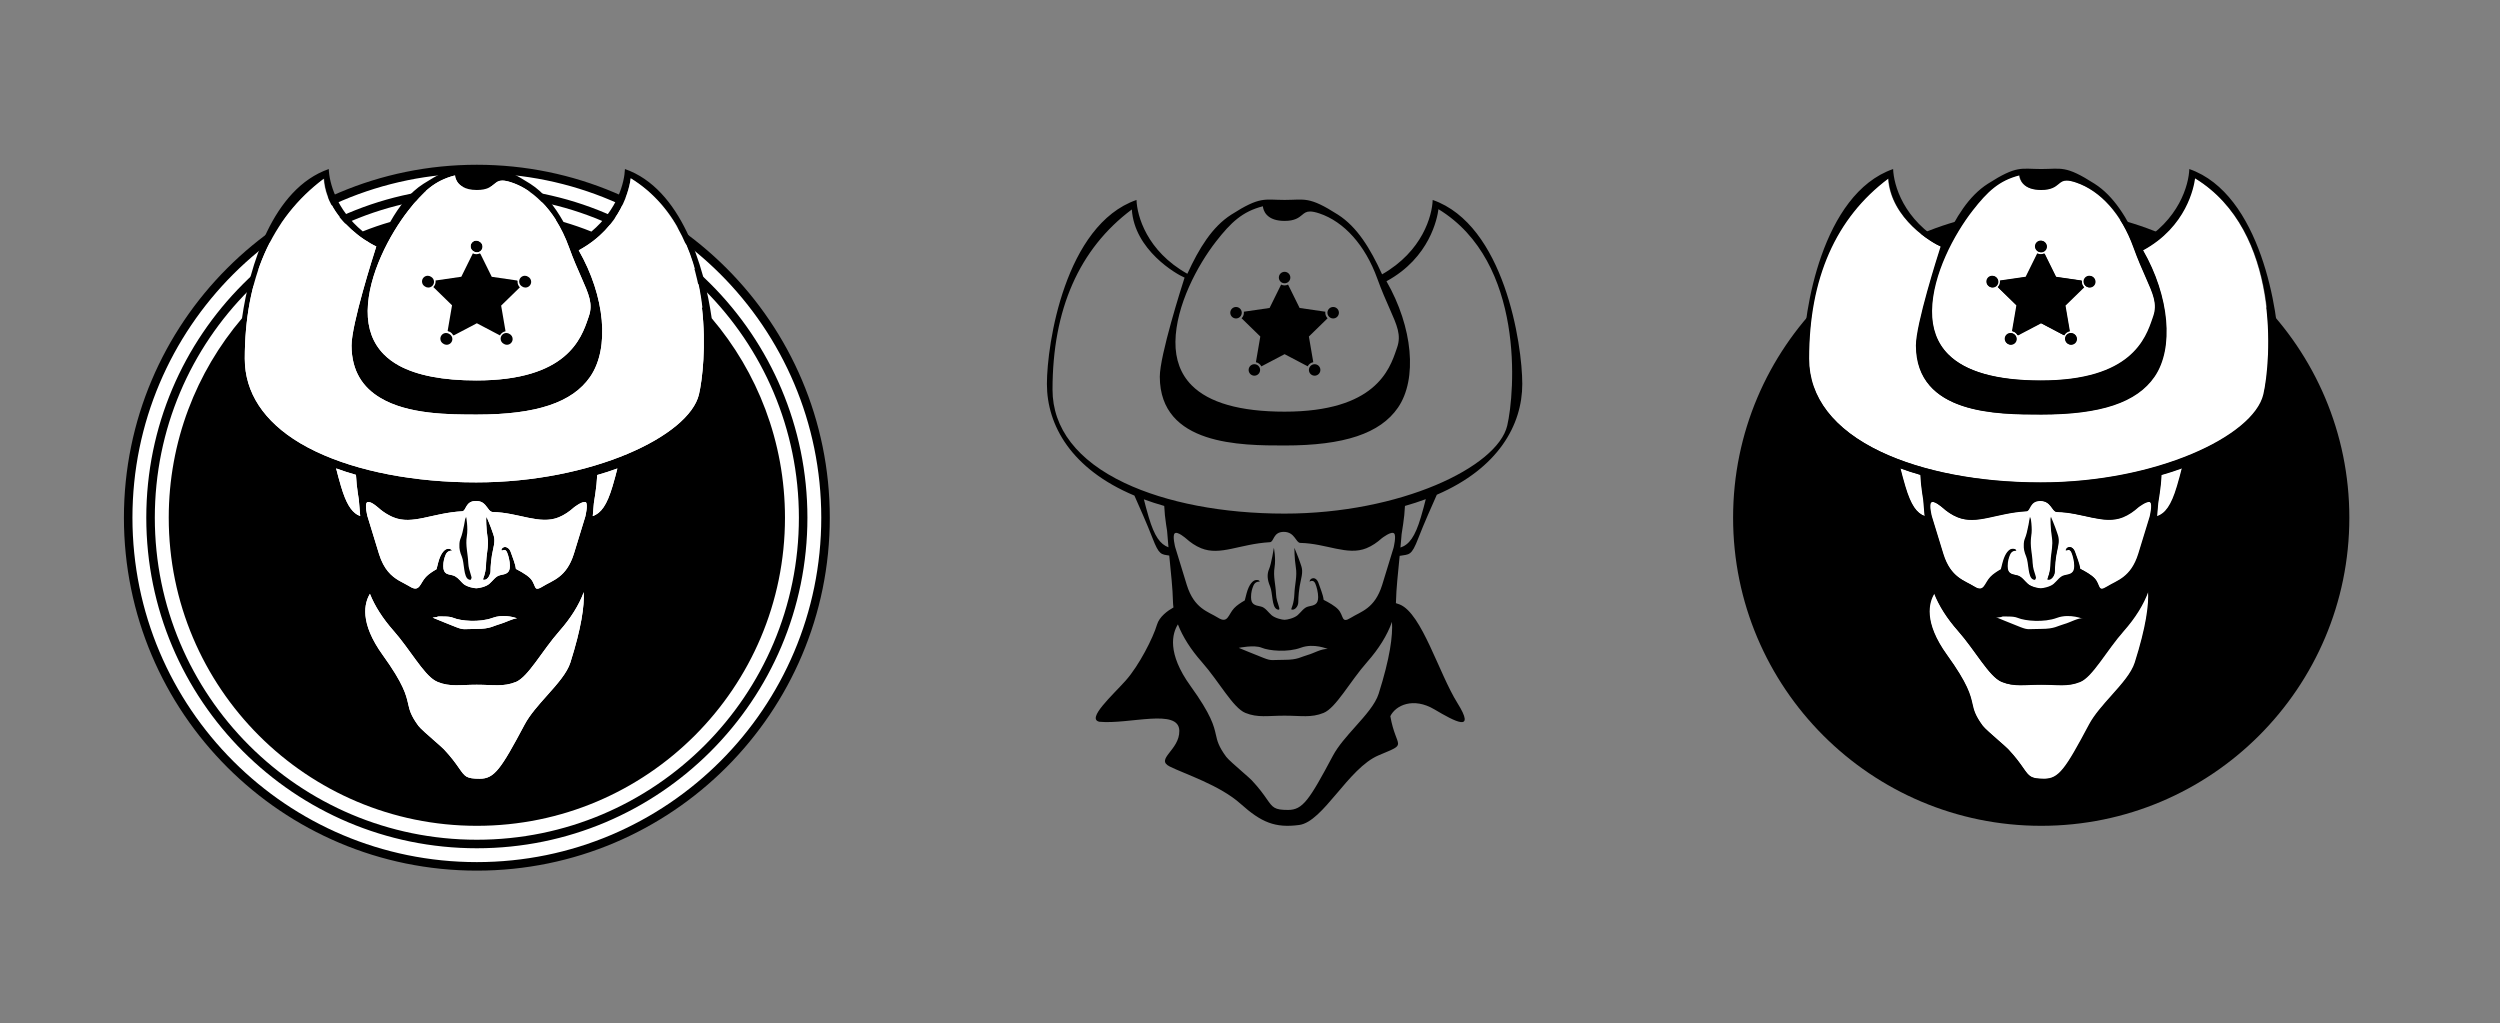 <?xml version="1.0" encoding="utf-8"?>
<!-- Generator: Adobe Illustrator 16.0.0, SVG Export Plug-In . SVG Version: 6.00 Build 0)  -->
<!DOCTYPE svg PUBLIC "-//W3C//DTD SVG 1.1//EN" "http://www.w3.org/Graphics/SVG/1.1/DTD/svg11.dtd">
<svg version="1.1" id="Ebene_1" xmlns="http://www.w3.org/2000/svg" xmlns:xlink="http://www.w3.org/1999/xlink" x="0px" y="0px"
	 width="1173px" height="480px" viewBox="0 0 1173 480" enable-background="new 0 0 1173 480" xml:space="preserve">
<rect x="0" y="0" width="1173" height="480" fill="#808080" stroke="none"/>
<circle fill="#FFFFFF" stroke="#000000" stroke-width="4" stroke-miterlimit="10" cx="223.74" cy="242.903" r="163.599"/>
<circle fill="#FFFFFF" stroke="#000000" stroke-width="4" stroke-miterlimit="10" cx="223.74" cy="242.903" r="153.101"/>
<g>
	<path d="M656.725,260.815c4.524-0.84,5.452,0.253,8.761-8.333c2.59-6.721,6.637-15.762,8.669-20.352
		c28.857-12.448,40.1-32.738,40.1-51.981c0-18.666-8.486-74.666-42.039-86.333c-0.25,7.339-4.711,24.039-23.735,34.901
		c-5.543-12.119-11.682-22.217-20.699-27.989c-13.76-8.808-15.522-6.923-25.048-6.923s-11.289-1.885-25.049,6.923
		c-8.952,5.731-15.066,15.727-20.578,27.728c-19.128-10.724-23.606-27.285-23.857-34.64c-33.553,11.667-42.037,67.667-42.037,86.333
		c0,19.455,11.493,39.979,41.061,52.389c2.084,4.702,5.975,13.419,8.488,19.944c3.074,7.98,4.093,7.599,7.854,8.18
		c0.814,8.354,1.631,15.741,1.73,21.273c0.019,1.017,0.107,2.045,0.244,3.08c-2.723,1.54-6.636,4.333-7.744,8.134
		c-1.75,6-8.416,19.167-14.666,26.167s-18.584,18.011-12.334,19.333c14,1.322,37.334-6.5,37.5,4.25
		c0.141,9.099-11.5,13.25-4.5,16.75s23.5,8.75,33.25,17.5s16.227,11.43,27.5,9.93s23-26.68,37.25-32.68s8.25-2.732,5.5-18.366
		c2.5-5.134,10.793-9.028,20.646-3.206s19.604,11.072,10.854-2.928s-16.694-41.965-27.023-46.25
		c-0.583-0.242-1.209-0.455-1.864-0.648c0.021-0.355,0.048-0.713,0.055-1.065C655.109,276.437,655.916,269.106,656.725,260.815z
		 M646.867,325.499c-1.571,4.955-6.163,10.1-11.025,15.547c-3.94,4.416-8.016,8.981-10.439,13.535
		c-11.147,20.948-14.188,25.443-21.059,25.443c-6.398,0-7.154-1.083-9.968-5.114c-1.458-2.091-3.456-4.954-7.024-8.769
		c-0.611-0.653-2.354-2.178-4.371-3.942c-3.015-2.638-6.768-5.92-7.639-7.102c-3.614-4.902-4.185-7.428-4.845-10.353
		c-0.933-4.132-2.094-9.274-11.914-22.888c-11.154-15.462-8.546-24.698-5.911-28.902c2.29,5.927,6.163,11.93,11.172,17.598
		c8.167,9.242,14.666,21.595,20.5,23.95c5.834,2.356,10.5,1.29,18.334,1.29c7.832,0,12.499,1.066,18.333-1.29
		c5.833-2.355,12.332-14.708,20.5-23.95c5.339-6.043,9.383-12.465,11.599-18.771C653.55,298.274,652.189,308.714,646.867,325.499z
		 M544.178,176.776c0.1,32.248,38.163,32.248,58.611,32.248c27.917,0,44.801-5.643,53.134-17.759
		c9.217-13.402,6.989-37.729-5.388-59.305c20.391-11.069,23.866-29.732,24.39-33.813c40.754,24.844,35.843,86.354,32.267,101.555
		c-4.585,19.486-50.255,41.281-104.514,41.281c-28.832,0-55.495-5.117-75.078-14.41c-22.083-10.479-33.756-25.61-33.756-43.757
		c0-37.664,12.518-66.102,37.212-84.543c1.212,19.002,20.856,30.377,24.749,31.979C554.379,134.68,544.178,166.721,544.178,176.776z
		 M594.389,100.836c1.766,1.867,4.573,2.813,8.344,2.813c4.824,0,6.69-1.548,8.19-2.792c1.094-0.908,1.958-1.625,3.741-1.625
		c1.133,0,2.558,0.292,4.355,0.892c11.678,3.894,21.588,15.021,27.188,30.529c2.067,5.724,4.101,10.313,5.734,14.002
		c3.599,8.123,5.581,12.598,3.597,18.331l-0.321,0.941c-3.222,9.485-9.926,29.223-52.484,29.223
		c-20.823,0-35.502-4.169-43.629-12.393c-5.137-5.197-7.691-12.073-7.593-20.436c0.199-16.926,10.393-35.914,19.062-47.031
		c6.999-8.979,12.373-14.048,21.964-16.509C592.626,97.685,592.988,99.355,594.389,100.836z M613.469,307.337
		c-3,0.813-4.438,2.25-10.736,2.25s-5.951,0.625-9.826-0.875s-11.688-4.736-11.688-4.736s7.25-1.533,10.75-0.066
		s12.25,2.267,18.375,0s12.641,0.601,12.641,0.601C619.937,304.308,616.469,306.524,613.469,307.337z M633.843,289.843
		c-4.666,2.93-3.166-0.908-6-3.93c-1.497-1.597-4.389-3.25-6.789-4.459c-0.266-2.534-1.734-5.74-2.293-7.575
		c-1.154-3.792-4.229-2.792-4.317-0.95c0,0,1.777-1.32,2.711,0.917c0.615,1.472,1.323,4.076,1.323,6.296
		c0,3.415-1.651,3.849-4.552,4.418c-2.133,0.418-3.461,2.706-5.117,4.112s-4.957,2.134-6.021,2.134h-0.111
		c-1.063,0-4.363-0.728-6.02-2.134s-2.985-3.694-5.117-4.112c-2.9-0.569-4.553-1.003-4.553-4.418c0-2.22,0.494-3.874,1.107-5.346
		c0.934-2.237,2.928-1.867,2.928-1.867s0.072-0.981-1.824-0.758c-1.229,0.145-3.125,1.802-4.313,6.271
		c-0.398,1.501-0.68,2.521-0.843,3.287c-1.776,1.005-3.729,2.283-4.991,3.63c-2.834,3.021-2.873,7.414-7.54,4.484
		s-11.167-4.176-14.667-15.372c-1.693-5.419-3.689-11.971-5.453-17.793c-0.002-0.008-1.321-5.146-0.297-6.341
		c1.198-1.396,5.424,2.352,5.424,2.352l-0.008-0.014c2.041,1.843,4.392,3.474,7.051,4.556c9.04,3.677,18.033-1.997,32.283-2.831
		c1.991-0.117,1.375-4.844,6.5-4.844c5.25,0,5.605,5.133,7.75,5.178c12.25,0.25,22.103,6.131,31.033,2.497
		c2.685-1.092,5.097-2.771,7.211-4.681l-0.004,0.006c0,0,4.587-3.615,5.826-2.219c1.052,1.189-0.283,6.615-0.299,6.682
		c-1.738,5.736-3.689,12.14-5.351,17.452C645.011,285.667,638.511,286.913,633.843,289.843z M657.637,250.615
		c0.223-1.501,0.457-3.043,0.713-4.657c0.43-2.708,0.701-5.599,0.856-8.573c3.44-0.972,6.696-2.035,9.773-3.181
		c-0.636,2.567-1.395,5.405-2.303,8.471c-2.758,9.307-5.561,12.897-9.579,14.231C657.288,254.854,657.47,252.751,657.637,250.615z
		 M546.258,237.385c0.154,2.975,0.426,5.865,0.855,8.573c0.171,1.077,0.332,2.121,0.487,3.146c0.194,2.617,0.414,5.188,0.645,7.685
		c-3.846-1.419-6.572-5.062-9.255-14.114c-0.898-3.031-1.65-5.842-2.282-8.388C539.72,235.401,542.901,236.437,546.258,237.385z"/>
	<path d="M598.707,278.712c-0.188-4.563-1.375-8.313-0.688-12.5s-0.313-9.188-0.313-9.188s-1.176,7.5-2.238,9.938
		s-0.875,5.063,0.438,8.125s0.726,9.813,3.301,10.813C601.781,286.899,598.895,283.274,598.707,278.712z"/>
	<path d="M610.031,264c-0.625-2-2.711-6.976-2.711-6.976s0,5,0.688,9.188s-0.5,7.938-0.688,12.5s-1.352,6.438-1.5,7.188
		c1.413,0.75,3.336-1.188,3.336-3.375s0.25-6.274,1.313-10.799S610.656,266,610.031,264z"/>
	<path d="M602.732,133.924c-0.588,0-1.136-0.15-1.629-0.396l-5.415,10.971l-12.1,1.758c0.021,0.156,0.048,0.311,0.048,0.473
		c0,1.017-0.413,1.938-1.08,2.607l8.78,8.559l-2.068,12.061c1.123,0.223,2.052,0.961,2.56,1.951l10.904-5.732l10.838,5.697
		c0.524-0.996,1.479-1.725,2.624-1.924l-2.066-12.053l8.78-8.559c-0.667-0.669-1.08-1.591-1.08-2.607
		c0-0.162,0.027-0.316,0.048-0.473l-12.1-1.758l-5.415-10.971C603.868,133.773,603.32,133.924,602.732,133.924z"/>
	<circle cx="602.732" cy="130.229" r="2.695"/>
	<path d="M628.218,146.729c0-1.486-1.209-2.695-2.694-2.695c-1.486,0-2.695,1.209-2.695,2.695s1.209,2.695,2.695,2.695
		C627.009,149.425,628.218,148.216,628.218,146.729z"/>
	<circle cx="579.941" cy="146.729" r="2.695"/>
	<circle cx="616.828" cy="173.579" r="2.695"/>
	<circle cx="588.551" cy="173.579" r="2.695"/>
</g>
<circle cx="957.74" cy="242.903" r="144.57"/>
<g>
	<g>
		<path fill="none" d="M952.458,243.076c0.008-0.438,0.008-0.701,0.008-0.701s-1.176,7.5-2.238,9.938
			c-0.483,1.108-0.695,2.259-0.673,3.469c0.055-0.975,0.276-1.91,0.673-2.819C951.25,250.617,952.373,243.607,952.458,243.076z"/>
		<path fill="none" d="M962.079,242.375c0,0,0,0.25,0.008,0.668c0.019,0.045,0.137,0.326,0.321,0.773
			C962.211,242.967,962.079,242.375,962.079,242.375z"/>
		<path fill="none" d="M937.315,134.688l8.78,8.559l-2.068,12.061c1.123,0.223,2.052,0.961,2.56,1.951l10.904-5.732l10.838,5.697
			c0.524-0.996,1.479-1.725,2.624-1.924l-2.066-12.053l8.78-8.559c-0.667-0.669-1.08-1.591-1.08-2.607
			c0-0.162,0.027-0.316,0.048-0.473l-12.1-1.758l-5.415-10.971c-0.493,0.245-1.041,0.396-1.629,0.396s-1.136-0.15-1.629-0.396
			l-5.415,10.971l-12.1,1.758c0.021,0.156,0.048,0.311,0.048,0.473C938.396,133.097,937.982,134.019,937.315,134.688z"/>
		<path fill="none" d="M962.966,254.84c-0.079,2.966-0.749,5.876-0.887,9.223c-0.023,0.564-0.04,1.076-0.052,1.542
			c0.021-0.286,0.039-0.582,0.052-0.893C962.227,261.122,962.98,258.033,962.966,254.84z"/>
		<circle fill="none" cx="957.491" cy="115.579" r="2.695"/>
		<circle fill="none" cx="934.7" cy="132.08" r="2.695"/>
		<circle fill="none" cx="980.282" cy="132.08" r="2.695"/>
		<path fill="none" d="M971.587,156.234c-1.486,0-2.695,1.209-2.695,2.695s1.209,2.695,2.695,2.695c1.485,0,2.694-1.209,2.694-2.695
			S973.072,156.234,971.587,156.234z"/>
		<circle fill="none" cx="943.31" cy="158.93" r="2.695"/>
		<path fill="#FFFFFF" d="M996.27,295.903c-8.168,9.242-14.667,21.595-20.5,23.95c-5.834,2.356-10.501,1.29-18.333,1.29
			c-7.834,0-12.5,1.066-18.334-1.29c-5.834-2.355-12.333-14.708-20.5-23.95c-5.009-5.668-8.882-11.671-11.172-17.598
			c-2.635,4.204-5.243,13.44,5.911,28.902c9.82,13.613,10.981,18.756,11.914,22.888c0.66,2.925,1.23,5.45,4.845,10.353
			c0.871,1.182,4.624,4.464,7.639,7.102c2.018,1.765,3.76,3.289,4.371,3.942c3.568,3.814,5.566,6.678,7.024,8.769
			c2.813,4.031,3.569,5.114,9.968,5.114c6.871,0,9.911-4.495,21.059-25.443c2.424-4.554,6.499-9.119,10.439-13.535
			c4.862-5.447,9.454-10.592,11.025-15.547c5.322-16.785,6.683-27.225,6.242-33.717
			C1005.652,283.438,1001.608,289.86,996.27,295.903z"/>
		<path fill="#FFFFFF" d="M901.872,231.309c-0.43-2.708-0.701-5.599-0.855-8.573c-3.356-0.948-6.538-1.983-9.55-3.098
			c0.632,2.546,1.384,5.356,2.282,8.388c2.683,9.053,5.409,12.695,9.255,14.114c-0.23-2.497-0.45-5.067-0.645-7.685
			C902.204,233.43,902.043,232.386,901.872,231.309z"/>
		<path fill="#FFFFFF" d="M1013.108,231.309c-0.256,1.614-0.49,3.156-0.713,4.657c-0.167,2.136-0.349,4.239-0.539,6.291
			c4.019-1.334,6.821-4.925,9.579-14.231c0.908-3.065,1.667-5.903,2.303-8.471c-3.077,1.146-6.333,2.209-9.773,3.181
			C1013.81,225.71,1013.538,228.601,1013.108,231.309z"/>
		<path fill="#FFFFFF" d="M1003.093,237.906l0.004-0.006c-2.114,1.909-4.526,3.589-7.211,4.681
			c-8.931,3.634-18.783-2.247-31.033-2.497c-2.145-0.045-2.5-5.178-7.75-5.178c-5.125,0-4.509,4.727-6.5,4.844
			c-14.25,0.834-23.243,6.508-32.283,2.831c-2.659-1.082-5.01-2.713-7.051-4.556l0.008,0.014c0,0-4.226-3.748-5.424-2.352
			c-1.024,1.195,0.295,6.333,0.297,6.341c1.764,5.822,3.76,12.374,5.453,17.793c3.5,11.196,10,12.442,14.667,15.372
			s4.706-1.463,7.54-4.484c1.263-1.347,3.215-2.625,4.991-3.63c0.163-0.766,0.444-1.786,0.843-3.287
			c1.188-4.469,3.084-6.126,4.313-6.271c1.896-0.224,1.824,0.758,1.824,0.758s-1.994-0.37-2.928,1.867
			c-0.613,1.472-1.107,3.126-1.107,5.346c0,3.415,1.652,3.849,4.553,4.418c2.132,0.418,3.461,2.628,5.117,4.034
			s4.956,2.056,6.02,2.056h0.111c1.064,0,4.365-0.649,6.021-2.056s2.984-3.655,5.117-4.073c2.9-0.569,4.552-0.983,4.552-4.398
			c0-2.22-0.708-4.814-1.323-6.286c-0.934-2.237-2.711-0.912-2.711-0.912c0.088-1.842,3.163-2.839,4.317,0.952
			c0.559,1.836,2.027,5.043,2.293,7.577c2.4,1.209,5.292,2.862,6.789,4.459c2.834,3.021,1.334,6.86,6,3.931
			c4.668-2.93,11.168-4.176,14.668-15.372c1.661-5.313,3.612-11.716,5.351-17.452c0.016-0.066,1.351-5.492,0.299-6.682
			C1007.68,234.291,1003.093,237.906,1003.093,237.906z M953.966,271.899c-2.575-1-1.988-7.75-3.301-10.813
			c-0.823-1.92-1.203-3.668-1.11-5.306c-0.022-1.21,0.189-2.36,0.673-3.469c1.063-2.438,2.238-9.938,2.238-9.938
			s0,0.263-0.008,0.701c0.003-0.021,0.008-0.052,0.008-0.052s1,5,0.313,9.188s0.5,7.938,0.688,12.5S956.54,272.899,953.966,271.899z
			 M965.228,257.726c-1.063,4.524-1.313,8.611-1.313,10.799s-1.923,4.125-3.336,3.375c0.139-0.699,1.158-2.377,1.448-6.295
			c0.012-0.466,0.028-0.978,0.052-1.542c0.138-3.347,0.808-6.257,0.887-9.223c-0.004-0.864-0.053-1.735-0.199-2.628
			c-0.688-4.188-0.688-9.188-0.688-9.188s0.006,0.015,0.008,0.019c-0.008-0.418-0.008-0.668-0.008-0.668s0.132,0.592,0.329,1.441
			c0.612,1.485,1.911,4.678,2.382,6.184C965.415,252,966.29,253.201,965.228,257.726z"/>
		<path fill="#FFFFFF" d="M1029.684,83.498c-0.523,4.081-3.999,22.744-24.39,33.813c12.377,21.576,14.604,45.902,5.388,59.305
			c-8.333,12.116-25.217,17.759-53.134,17.759c-20.448,0-58.512,0-58.611-32.248c0-10.056,10.201-42.097,11.627-46.523
			c-3.893-1.603-23.537-12.978-24.749-31.979c-24.694,18.441-37.212,46.879-37.212,84.543c0,18.146,11.673,33.277,33.756,43.757
			c19.583,9.293,46.246,14.41,75.078,14.41c54.259,0,99.929-21.795,104.514-41.281
			C1065.526,169.852,1070.438,108.342,1029.684,83.498z"/>
		<path fill="#FFFFFF" d="M913.862,166.108c8.127,8.224,22.806,12.393,43.629,12.393c42.559,0,49.263-19.737,52.484-29.223
			l0.321-0.941c1.984-5.733,0.002-10.208-3.597-18.331c-1.634-3.688-3.667-8.278-5.734-14.002
			c-5.6-15.509-15.51-26.636-27.188-30.529c-1.798-0.6-3.223-0.892-4.355-0.892c-1.783,0-2.647,0.717-3.741,1.625
			c-1.5,1.244-3.366,2.792-8.19,2.792c-3.771,0-6.578-0.946-8.344-2.813c-1.4-1.48-1.763-3.151-1.853-4.054
			c-9.591,2.461-14.965,7.53-21.964,16.509c-8.669,11.117-18.862,30.105-19.062,47.031
			C906.171,154.035,908.726,160.911,913.862,166.108z M943.31,161.625c-1.486,0-2.695-1.209-2.695-2.695s1.209-2.695,2.695-2.695
			s2.695,1.209,2.695,2.695S944.796,161.625,943.31,161.625z M971.587,161.625c-1.486,0-2.695-1.209-2.695-2.695
			s1.209-2.695,2.695-2.695c1.485,0,2.694,1.209,2.694,2.695S973.072,161.625,971.587,161.625z M980.282,129.385
			c1.485,0,2.694,1.209,2.694,2.695s-1.209,2.695-2.694,2.695c-1.486,0-2.695-1.209-2.695-2.695S978.796,129.385,980.282,129.385z
			 M957.491,112.884c1.486,0,2.695,1.209,2.695,2.695s-1.209,2.695-2.695,2.695s-2.695-1.209-2.695-2.695
			S956.005,112.884,957.491,112.884z M950.447,129.85l5.415-10.971c0.493,0.245,1.041,0.396,1.629,0.396s1.136-0.15,1.629-0.396
			l5.415,10.971l12.1,1.758c-0.021,0.156-0.048,0.311-0.048,0.473c0,1.017,0.413,1.938,1.08,2.607l-8.78,8.559l2.066,12.053
			c-1.146,0.199-2.1,0.928-2.624,1.924l-10.838-5.697l-10.904,5.732c-0.508-0.99-1.437-1.729-2.56-1.951l2.068-12.061l-8.78-8.559
			c0.667-0.669,1.08-1.591,1.08-2.607c0-0.162-0.027-0.316-0.048-0.473L950.447,129.85z M934.7,129.385
			c1.486,0,2.695,1.209,2.695,2.695s-1.209,2.695-2.695,2.695s-2.695-1.209-2.695-2.695S933.214,129.385,934.7,129.385z"/>
		<path fill="#FFFFFF" d="M947.665,294.712c3.875,1.5,3.527,0.875,9.826,0.875s7.736-1.438,10.736-2.25s6.468-3.029,9.516-2.827
			c0,0-6.516-2.867-12.641-0.601s-14.875,1.467-18.375,0c-1.203-0.504-2.848-0.649-4.49-0.629c-1.855-0.128-3.26,0.046-3.26,0.046
			s0.171,0.044,0.475,0.125c-1.967,0.208-3.475,0.524-3.475,0.524S943.79,293.212,947.665,294.712z"/>
	</g>
	<g>
		<path d="M1011.732,246.312c4.524-0.84,5.452,0.253,8.761-8.333c2.59-6.721,6.637-15.762,8.669-20.352
			c28.857-12.448,40.1-32.738,40.1-51.981c0-18.666-8.486-74.666-42.039-86.333c-0.25,7.339-4.711,24.039-23.735,34.901
			c-5.543-12.119-11.682-22.217-20.699-27.989c-13.76-8.808-15.522-6.923-25.048-6.923s-11.289-1.885-25.049,6.923
			c-8.952,5.731-15.066,15.727-20.578,27.728c-19.128-10.724-23.606-27.285-23.857-34.64
			c-33.553,11.667-42.037,67.667-42.037,86.333c0,19.455,11.493,39.979,41.061,52.389c2.084,4.702,5.975,13.419,8.488,19.944
			c3.074,7.98,4.093,7.598,7.854,8.179c0.814,8.354,1.631,15.741,1.73,21.273c0.019,1.017,0.107,2.045,0.244,3.08
			c-2.723,1.54-6.636,4.333-7.744,8.134c-1.75,6-8.416,19.167-14.666,26.167s-18.584,18.011-12.334,19.333
			c14,1.322,37.334-6.5,37.5,4.25c0.141,9.099-11.5,13.25-4.5,16.75s23.5,8.75,33.25,17.5s16.227,11.43,27.5,9.93
			s23-26.68,37.25-32.68s8.25-2.732,5.5-18.366c2.5-5.134,10.793-9.028,20.646-3.206s19.604,11.072,10.854-2.928
			s-16.694-41.965-27.023-46.25c-0.583-0.242-1.209-0.455-1.864-0.648c0.021-0.355,0.048-0.713,0.055-1.065
			C1010.117,261.933,1010.924,254.603,1011.732,246.312z M1001.875,310.995c-1.571,4.955-6.163,10.1-11.025,15.547
			c-3.94,4.416-8.016,8.981-10.439,13.535c-11.147,20.948-14.188,25.443-21.059,25.443c-6.398,0-7.154-1.083-9.968-5.114
			c-1.458-2.091-3.456-4.954-7.024-8.769c-0.611-0.653-2.354-2.178-4.371-3.942c-3.015-2.638-6.768-5.92-7.639-7.102
			c-3.614-4.902-4.185-7.428-4.845-10.353c-0.933-4.132-2.094-9.274-11.914-22.888c-11.154-15.462-8.546-24.698-5.911-28.902
			c2.29,5.927,6.163,11.93,11.172,17.598c8.167,9.242,14.666,21.595,20.5,23.95c5.834,2.356,10.5,1.29,18.334,1.29
			c7.832,0,12.499,1.066,18.333-1.29c5.833-2.355,12.332-14.708,20.5-23.95c5.339-6.043,9.383-12.465,11.599-18.771
			C1008.558,283.771,1007.197,294.21,1001.875,310.995z M899.186,162.273c0.1,32.248,38.163,32.248,58.611,32.248
			c27.917,0,44.801-5.643,53.134-17.759c9.217-13.402,6.989-37.729-5.388-59.305c20.391-11.069,23.866-29.732,24.39-33.813
			c40.754,24.844,35.843,86.354,32.267,101.555c-4.585,19.486-50.255,41.281-104.514,41.281c-28.832,0-55.495-5.117-75.078-14.41
			c-22.083-10.479-33.756-25.61-33.756-43.757c0-37.664,12.518-66.102,37.212-84.543c1.212,19.002,20.856,30.377,24.749,31.979
			C909.387,120.176,899.186,152.217,899.186,162.273z M949.396,86.333c1.766,1.867,4.573,2.813,8.344,2.813
			c4.824,0,6.69-1.548,8.19-2.792c1.094-0.908,1.958-1.625,3.741-1.625c1.133,0,2.558,0.292,4.355,0.892
			c11.678,3.894,21.588,15.021,27.188,30.529c2.067,5.724,4.101,10.313,5.734,14.002c3.599,8.123,5.581,12.598,3.597,18.331
			l-0.321,0.941c-3.222,9.485-9.926,29.223-52.484,29.223c-20.823,0-35.502-4.169-43.629-12.393
			c-5.137-5.197-7.691-12.073-7.593-20.436c0.199-16.926,10.393-35.914,19.062-47.031c6.999-8.979,12.373-14.048,21.964-16.509
			C947.634,83.181,947.996,84.852,949.396,86.333z M968.477,292.833c-3,0.813-4.438,2.25-10.736,2.25s-5.951,0.625-9.826-0.875
			s-11.688-4.736-11.688-4.736s7.25-1.533,10.75-0.066s12.25,2.267,18.375,0s12.641,0.601,12.641,0.601
			C974.944,289.804,971.477,292.021,968.477,292.833z M988.851,275.339c-4.666,2.93-3.166-0.908-6-3.93
			c-1.497-1.597-4.389-3.25-6.789-4.459c-0.266-2.534-1.734-5.74-2.293-7.575c-1.154-3.792-4.229-2.792-4.317-0.95
			c0,0,1.777-1.32,2.711,0.917c0.615,1.472,1.323,4.076,1.323,6.296c0,3.415-1.651,3.849-4.552,4.418
			c-2.133,0.418-3.461,2.706-5.117,4.112s-4.957,2.134-6.021,2.134h-0.111c-1.063,0-4.363-0.728-6.02-2.134
			s-2.985-3.694-5.117-4.112c-2.9-0.569-4.553-1.003-4.553-4.418c0-2.22,0.494-3.874,1.107-5.346
			c0.934-2.237,2.928-1.867,2.928-1.867s0.072-0.981-1.824-0.758c-1.229,0.145-3.125,1.802-4.313,6.271
			c-0.398,1.501-0.68,2.521-0.843,3.287c-1.776,1.005-3.729,2.283-4.991,3.63c-2.834,3.021-2.873,7.414-7.54,4.484
			s-11.167-4.176-14.667-15.372c-1.693-5.419-3.689-11.971-5.453-17.793c-0.002-0.008-1.321-5.145-0.297-6.34
			c1.198-1.396,5.424,2.351,5.424,2.351l-0.008-0.014c2.041,1.843,4.392,3.474,7.051,4.556c9.04,3.677,18.033-1.997,32.283-2.831
			c1.991-0.117,1.375-4.843,6.5-4.843c5.25,0,5.605,5.132,7.75,5.177c12.25,0.25,22.103,6.131,31.033,2.497
			c2.685-1.092,5.097-2.771,7.211-4.681l-0.004,0.006c0,0,4.587-3.615,5.826-2.218c1.052,1.189-0.283,6.615-0.299,6.681
			c-1.738,5.736-3.689,12.14-5.351,17.452C1000.019,271.163,993.519,272.409,988.851,275.339z M1012.645,236.112
			c0.223-1.501,0.457-3.043,0.713-4.657c0.43-2.708,0.701-5.599,0.856-8.573c3.44-0.972,6.696-2.035,9.773-3.181
			c-0.636,2.567-1.395,5.405-2.303,8.471c-2.758,9.307-5.561,12.897-9.579,14.231
			C1012.296,240.351,1012.478,238.247,1012.645,236.112z M901.266,222.881c0.154,2.975,0.426,5.865,0.855,8.573
			c0.171,1.077,0.332,2.121,0.487,3.146c0.194,2.617,0.414,5.187,0.645,7.684c-3.846-1.419-6.572-5.061-9.255-14.114
			c-0.898-3.031-1.65-5.842-2.282-8.388C894.728,220.898,897.909,221.933,901.266,222.881z"/>
		<path d="M953.715,264.208c-0.188-4.563-1.375-8.313-0.688-12.5s-0.313-9.188-0.313-9.188s-1.176,7.5-2.238,9.938
			s-0.875,5.063,0.438,8.125s0.726,9.813,3.301,10.813C956.789,272.396,953.902,268.771,953.715,264.208z"/>
		<path d="M965.039,249.496c-0.625-2-2.711-6.976-2.711-6.976s0,5,0.688,9.188s-0.5,7.938-0.688,12.5s-1.352,6.438-1.5,7.188
			c1.413,0.75,3.336-1.188,3.336-3.375s0.25-6.274,1.313-10.799S965.664,251.496,965.039,249.496z"/>
		<path d="M957.74,119.42c-0.588,0-1.136-0.15-1.629-0.396l-5.415,10.971l-12.1,1.758c0.021,0.156,0.048,0.311,0.048,0.473
			c0,1.017-0.413,1.938-1.08,2.607l8.78,8.559l-2.068,12.061c1.123,0.223,2.052,0.961,2.56,1.951l10.904-5.732l10.838,5.697
			c0.524-0.996,1.479-1.725,2.624-1.924l-2.066-12.053l8.78-8.559c-0.667-0.669-1.08-1.591-1.08-2.607
			c0-0.162,0.027-0.316,0.048-0.473l-12.1-1.758l-5.415-10.971C958.876,119.27,958.328,119.42,957.74,119.42z"/>
		<circle cx="957.74" cy="115.725" r="2.695"/>
		<path d="M983.226,132.226c0-1.486-1.209-2.695-2.694-2.695c-1.486,0-2.695,1.209-2.695,2.695s1.209,2.695,2.695,2.695
			C982.017,134.921,983.226,133.712,983.226,132.226z"/>
		<circle cx="934.949" cy="132.226" r="2.695"/>
		<circle cx="971.836" cy="159.076" r="2.695"/>
		<circle cx="943.559" cy="159.076" r="2.695"/>
	</g>
</g>
<path fill="none" d="M215.147,86.187c0.484,0.512,1.054,0.948,1.693,1.321c-0.539-0.34-1.023-0.729-1.444-1.175
	c-1.4-1.48-1.763-3.151-1.853-4.054c-0.076,0.02-0.146,0.042-0.222,0.063C213.444,83.276,213.845,84.81,215.147,86.187z"/>
<path fill="none" d="M329.327,144.166c0.089,0.095,0.177,0.19,0.265,0.285c-2.558-22.129-11.127-47.07-33.66-60.806
	c0,0.003-0.001,0.008-0.001,0.011C318.229,97.394,326.76,122.154,329.327,144.166z"/>
<path fill="none" d="M260.698,103.109c0.064,0.017,0.128,0.035,0.192,0.052c-4.08-6.386-9.074-11.407-14.647-14.688
	C251.743,91.772,256.668,96.774,260.698,103.109z"/>
<path fill="none" d="M167.309,109.764c0.015-0.006,0.03-0.014,0.044-0.02c-6.758-5.411-14.541-14.235-15.29-25.974
	c-0.074,0.055-0.145,0.113-0.219,0.169C152.721,95.637,160.564,104.416,167.309,109.764z"/>
<path d="M333.931,149.327c-3.452-24.291-14.337-60.844-40.708-70.014c-0.21,6.174-3.404,18.973-15.739,29.348
	c-4.266-1.709-8.632-3.219-13.087-4.522c-4.303-7.587-9.235-13.834-15.608-17.914c-13.76-8.808-15.522-6.923-25.048-6.923
	s-11.289-1.885-25.049,6.923c-6.372,4.08-11.303,10.327-15.606,17.913c-4.383,1.282-8.681,2.762-12.88,4.438
	c-12.512-10.281-15.738-23.053-15.95-29.263c-26.372,9.17-37.255,45.723-40.707,70.015c-21.438,25.219-34.379,57.883-34.379,93.576
	c0,79.844,64.727,144.569,144.57,144.569s144.57-64.726,144.57-144.569C368.311,207.211,355.369,174.546,333.931,149.327z
	 M230.287,239.93c0.249,0.179,0.514,0.293,0.815,0.3c12.25,0.25,22.103,6.131,31.033,2.497c2.685-1.092,5.097-2.771,7.211-4.681
	l-0.004,0.006c0,0,3.876-3.05,5.462-2.452c0.038,0.03,0.082,0.05,0.115,0.087c1.052,1.189-0.283,6.615-0.299,6.682
	c-1.738,5.736-3.689,12.14-5.351,17.452c-3.5,11.196-10,12.442-14.668,15.372c-1.565,0.982-2.43,1.192-3.003,0.938
	c-0.898-0.72-1.011-2.871-2.748-4.723c-0.962-1.025-2.5-2.073-4.112-3.013c-0.893-0.529-1.811-1.023-2.68-1.466
	c-0.271-2.531-1.733-5.726-2.29-7.556c-0.394-1.295-1.013-2.021-1.66-2.355c-1.309-0.908-2.845-0.039-2.906,1.255
	c0,0,0.114-0.084,0.298-0.175c-0.026,0.104-0.043,0.213-0.049,0.325c0,0,0.891-0.656,1.742-0.249
	c0.262,0.199,0.512,0.514,0.72,1.011c0.615,1.472,1.323,4.066,1.323,6.286c0,3.415-1.651,3.829-4.552,4.398
	c-2.133,0.418-3.461,2.667-5.117,4.073S224.61,276,223.546,276h-0.111c-1.057,0-4.321-0.644-5.986-2.032
	c-1.188-1.078-2.236-2.544-3.568-3.363c-0.484-0.327-1.002-0.581-1.582-0.694c-1.179-0.231-2.148-0.443-2.887-0.84
	c-0.92-0.595-1.417-1.567-1.417-3.433c0-2.22,0.494-3.874,1.107-5.346c0.934-2.237,2.928-1.867,2.928-1.867s0.019-0.425-0.509-0.65
	c-0.235-0.198-0.682-0.357-1.564-0.253c-1.229,0.145-3.125,1.802-4.313,6.271c-0.398,1.501-0.68,2.521-0.843,3.287
	c-1.776,1.005-3.729,2.283-4.991,3.63c-2.803,2.988-2.879,7.305-7.395,4.566c-0.181-0.111-0.364-0.221-0.549-0.328
	c-1.454-0.867-3.066-1.61-4.699-2.557c-3.487-2.064-7.037-5.136-9.315-12.424c-1.693-5.419-3.689-11.971-5.453-17.793
	c-0.002-0.008-1.321-5.145-0.297-6.34c0.514-0.6,1.586-0.249,2.643,0.344c1.313,0.785,2.532,1.862,2.532,1.862l-0.008-0.014
	c1.536,1.387,3.249,2.653,5.136,3.656c0.699,0.384,1.416,0.74,2.164,1.045c9.04,3.677,18.033-1.997,32.283-2.831
	c1.991-0.117,1.375-4.843,6.5-4.843c1.24,0,2.2,0.292,2.982,0.73C228.356,237.06,229.087,239.337,230.287,239.93z M167.872,231.309
	c0.171,1.077,0.332,2.121,0.487,3.146c0.194,2.617,0.414,5.188,0.645,7.685c-0.451-0.166-0.885-0.366-1.307-0.599
	c-3.053-1.811-5.394-5.589-7.699-13.37c-0.898-3.031-1.65-5.842-2.282-8.388c2.938,1.087,6.04,2.097,9.306,3.026
	C167.176,225.758,167.446,228.624,167.872,231.309z M234.477,292.833c-3,0.813-4.438,2.25-10.736,2.25s-5.951,0.625-9.826-0.875
	c-3.139-1.215-8.86-3.568-10.92-4.419c0.622-0.105,1.483-0.234,2.458-0.338c-0.304-0.081-0.475-0.125-0.475-0.125
	s1.404-0.174,3.26-0.046c1.643-0.021,3.287,0.125,4.49,0.629c3.5,1.467,12.25,2.267,18.375,0c4.56-1.688,9.333-0.53,11.476,0.172
	C239.901,290.457,237.022,292.144,234.477,292.833z M215.384,360.406c-1.458-2.091-3.456-4.954-7.024-8.769
	c-0.611-0.653-2.354-2.178-4.371-3.942c-3.015-2.638-6.768-5.92-7.639-7.102c-3.614-4.902-4.185-7.428-4.845-10.353
	c-0.933-4.132-2.094-9.274-11.914-22.888c-10.998-15.244-8.616-24.434-6.022-28.719c2.305,5.82,6.118,11.705,11.034,17.269
	c7.732,8.751,13.97,20.284,19.563,23.485c0.398,0.245,0.794,0.452,1.186,0.61c5.834,2.356,10.5,1.29,18.334,1.29
	c7.832,0,12.499,1.066,18.333-1.29c5.833-2.355,12.332-14.708,20.5-23.95c5.182-5.865,9.129-12.087,11.383-18.214
	c0.302,6.534-1.138,16.813-6.276,33.015c-1.571,4.955-6.163,10.1-11.025,15.547c-3.94,4.416-8.016,8.981-10.439,13.535
	c-11.147,20.948-14.188,25.443-21.059,25.443c-3.111,0-4.884-0.26-6.212-0.986C217.625,363.607,216.742,362.353,215.384,360.406z
	 M287.436,228.025c-2.695,9.093-5.436,12.724-9.308,14.13c0.182-1.975,0.357-3.993,0.517-6.043c0.223-1.501,0.457-3.043,0.713-4.657
	c0.43-2.708,0.701-5.599,0.856-8.573c3.325-0.939,6.474-1.966,9.459-3.067C289.05,222.314,288.314,225.061,287.436,228.025z
	 M215.396,86.333c0.421,0.445,0.905,0.834,1.444,1.175c1.72,1.086,4.029,1.639,6.9,1.639c4.824,0,6.69-1.548,8.19-2.792
	c1.094-0.908,1.958-1.625,3.741-1.625c1.133,0,2.558,0.292,4.355,0.892c2.137,0.712,4.212,1.672,6.215,2.852
	c5.574,3.282,10.567,8.303,14.647,14.688c-0.064-0.017-0.128-0.035-0.192-0.052c2.442,3.837,4.558,8.159,6.268,12.895
	c2.067,5.724,4.101,10.313,5.734,14.002c3.599,8.123,5.581,12.598,3.597,18.331l-0.321,0.941
	c-3.222,9.485-9.926,29.223-52.484,29.223c-15.616,0-27.776-2.345-36.309-6.985c-2.736-1.516-5.101-3.267-7.071-5.261
	c-5.137-5.197-7.691-12.073-7.593-20.436c0.199-16.926,10.393-35.914,19.062-47.031c6.943-8.907,12.293-13.964,21.742-16.446
	c0.076-0.02,0.146-0.043,0.222-0.063C213.634,83.181,213.996,84.852,215.396,86.333z M167.353,109.744
	c-0.015,0.006-0.03,0.014-0.044,0.02c2.415,1.916,4.687,3.391,6.447,4.403c1.181,0.69,2.145,1.181,2.797,1.469
	c-1.459,4.532-11.616,36.456-11.616,46.491c0.038,12.187,5.501,19.764,13.383,24.48c12.972,7.912,32.676,7.914,45.477,7.914
	c27.917,0,44.801-5.643,53.134-17.759c9.217-13.402,6.989-37.729-5.388-59.305c20.374-11.06,23.86-29.701,24.388-33.802
	c0-0.003,0.001-0.008,0.001-0.011c22.532,13.736,31.102,38.677,33.66,60.806c-0.088-0.095-0.176-0.19-0.265-0.285
	c2.094,17.952,0.226,34.073-1.377,40.887c-4.585,19.486-50.255,41.281-104.514,41.281c-28.832,0-55.495-5.117-75.078-14.41
	c-2.685-1.274-5.213-2.618-7.587-4.027c-16.998-10.162-25.919-23.72-25.919-39.584c0-37.551,12.446-65.928,36.993-84.374
	c0.074-0.056,0.145-0.114,0.219-0.169C152.812,95.509,160.595,104.333,167.353,109.744z"/>
<path d="M229.61,270.031c0.337-0.583,0.554-1.281,0.554-2.011c0-2.188,0.25-6.274,1.313-10.799s0.188-5.726-0.438-7.726
	s-2.711-6.976-2.711-6.976s0,0.383,0.015,1.012c-0.159-0.687-0.264-1.157-0.264-1.157s0,0.25,0.008,0.668
	c-0.002-0.004-0.008-0.019-0.008-0.019s0,5,0.688,9.188c0.146,0.893,0.195,1.764,0.199,2.628c-0.079,2.966-0.749,5.876-0.887,9.223
	c-0.023,0.564-0.04,1.076-0.052,1.542c-0.29,3.918-1.31,5.596-1.448,6.295C227.65,272.468,229.014,271.49,229.61,270.031z"/>
<path d="M222.196,117.928c0.438,0.308,0.969,0.492,1.544,0.492c1.486,0,2.695-1.209,2.695-2.695c0-1.015-0.57-1.89-1.4-2.349
	c-0.438-0.308-0.969-0.492-1.544-0.492c-1.486,0-2.695,1.209-2.695,2.695C220.796,116.594,221.366,117.468,222.196,117.928z"/>
<path fill="#FFFFFF" d="M246.161,339.932c2.424-4.554,6.499-9.119,10.439-13.535c4.862-5.447,9.454-10.592,11.025-15.547
	c5.138-16.202,6.578-26.48,6.276-33.015c-2.254,6.127-6.201,12.349-11.383,18.214c-8.168,9.242-14.667,21.595-20.5,23.95
	c-5.834,2.356-10.501,1.29-18.333,1.29c-7.834,0-12.5,1.066-18.334-1.29c-0.392-0.158-0.788-0.365-1.186-0.61
	c-5.593-3.201-11.831-14.734-19.563-23.485c-4.916-5.563-8.729-11.448-11.034-17.269c-2.594,4.285-4.976,13.475,6.022,28.719
	c9.82,13.613,10.981,18.756,11.914,22.888c0.66,2.925,1.23,5.45,4.845,10.353c0.871,1.182,4.624,4.464,7.639,7.102
	c2.018,1.765,3.76,3.289,4.371,3.942c3.568,3.814,5.566,6.678,7.024,8.769c1.358,1.946,2.241,3.201,3.507,3.982
	c1.328,0.727,3.101,0.986,6.212,0.986C231.974,365.375,235.014,360.88,246.161,339.932z"/>
<path fill="#FFFFFF" d="M159.998,228.171c2.306,7.781,4.646,11.559,7.699,13.37c0.422,0.232,0.856,0.433,1.307,0.599
	c-0.23-2.497-0.45-5.067-0.645-7.685c-0.155-1.025-0.316-2.069-0.487-3.146c-0.426-2.685-0.696-5.551-0.851-8.499
	c-3.266-0.929-6.368-1.939-9.306-3.026C158.348,222.33,159.1,225.14,159.998,228.171z"/>
<path fill="#FFFFFF" d="M279.357,231.455c-0.256,1.614-0.49,3.156-0.713,4.657c-0.16,2.05-0.335,4.069-0.517,6.043
	c3.873-1.406,6.613-5.037,9.308-14.13c0.878-2.965,1.614-5.711,2.237-8.211c-2.985,1.102-6.134,2.128-9.459,3.067
	C280.059,225.856,279.787,228.747,279.357,231.455z"/>
<path fill="#FFFFFF" d="M216.852,239.896c-14.25,0.834-23.243,6.508-32.283,2.831c-0.748-0.305-1.465-0.661-2.164-1.045
	c-1.887-1.003-3.6-2.269-5.136-3.656l0.008,0.014c0,0-1.219-1.077-2.532-1.862c-1.056-0.593-2.128-0.943-2.643-0.344
	c-1.024,1.195,0.295,6.333,0.297,6.34c1.764,5.822,3.76,12.374,5.453,17.793c2.278,7.288,5.828,10.359,9.315,12.424
	c1.633,0.946,3.245,1.689,4.699,2.557c0.186,0.107,0.369,0.217,0.549,0.328c4.515,2.738,4.592-1.578,7.395-4.566
	c1.263-1.347,3.215-2.625,4.991-3.63c0.163-0.766,0.444-1.786,0.843-3.287c1.188-4.469,3.084-6.126,4.313-6.271
	c0.883-0.104,1.329,0.055,1.564,0.253c0.528,0.226,0.509,0.65,0.509,0.65s-1.994-0.37-2.928,1.867
	c-0.613,1.472-1.107,3.126-1.107,5.346c0,1.865,0.496,2.838,1.417,3.433c0.739,0.396,1.708,0.608,2.887,0.84
	c0.58,0.113,1.098,0.367,1.582,0.694c1.332,0.819,2.38,2.285,3.568,3.363c1.666,1.389,4.929,2.032,5.986,2.032h0.111
	c1.064,0,4.365-0.649,6.021-2.056s2.984-3.655,5.117-4.073c2.9-0.569,4.552-0.983,4.552-4.398c0-2.22-0.708-4.814-1.323-6.286
	c-0.208-0.497-0.458-0.812-0.72-1.011c-0.852-0.407-1.742,0.249-1.742,0.249c0.005-0.112,0.022-0.221,0.049-0.325
	c-0.184,0.091-0.298,0.175-0.298,0.175c0.062-1.294,1.598-2.163,2.906-1.255c0.647,0.334,1.266,1.061,1.66,2.355
	c0.557,1.83,2.019,5.024,2.29,7.556c0.869,0.442,1.787,0.937,2.68,1.466c1.613,0.939,3.15,1.987,4.112,3.013
	c1.737,1.852,1.85,4.003,2.748,4.723c0.574,0.254,1.438,0.044,3.003-0.938c4.668-2.93,11.168-4.176,14.668-15.372
	c1.661-5.313,3.612-11.716,5.351-17.452c0.016-0.066,1.351-5.492,0.299-6.682c-0.033-0.037-0.077-0.057-0.115-0.087
	c-1.586-0.598-5.462,2.452-5.462,2.452l0.004-0.006c-2.114,1.909-4.526,3.589-7.211,4.681c-8.931,3.634-18.783-2.247-31.033-2.497
	c-0.301-0.006-0.566-0.121-0.815-0.3c-1.199-0.592-1.93-2.87-3.953-4.147c-0.782-0.438-1.742-0.73-2.982-0.73
	C218.227,235.052,218.843,239.778,216.852,239.896z M221.021,271.534c0.035,0.521-0.221,0.689-1.055,0.365
	c-2.575-1-1.988-7.75-3.301-10.813c-0.823-1.92-1.203-3.668-1.11-5.306c-0.022-1.21,0.189-2.36,0.673-3.469
	c1.063-2.438,2.238-9.938,2.238-9.938s0,0.263-0.008,0.701c0.003-0.021,0.008-0.052,0.008-0.052s0.035,0.174,0.086,0.482
	c0.102-0.603,0.163-0.986,0.163-0.986s1,5,0.313,9.188s0.5,7.938,0.688,12.5C219.874,268.085,221.971,271.274,221.021,271.534z
	 M228.027,265.604c0.012-0.466,0.028-0.978,0.052-1.542c0.138-3.347,0.808-6.257,0.887-9.223c-0.004-0.864-0.053-1.735-0.199-2.628
	c-0.688-4.188-0.688-9.188-0.688-9.188s0.006,0.015,0.008,0.019c-0.008-0.418-0.008-0.668-0.008-0.668s0.105,0.471,0.264,1.157
	c-0.014-0.629-0.015-1.012-0.015-1.012s2.086,4.976,2.711,6.976s1.5,3.201,0.438,7.726s-1.313,8.611-1.313,10.799
	c0,0.729-0.216,1.428-0.554,2.011c-0.597,1.459-1.96,2.437-3.031,1.868C226.718,271.2,227.737,269.522,228.027,265.604z"/>
<path fill="#FFFFFF" d="M151.844,83.939c-24.547,18.446-36.993,46.823-36.993,84.374c0,15.864,8.921,29.422,25.919,39.584
	c2.375,1.409,4.903,2.753,7.587,4.027c19.583,9.293,46.246,14.41,75.078,14.41c54.259,0,99.929-21.795,104.514-41.281
	c1.603-6.814,3.471-22.936,1.377-40.887c-2.567-22.011-11.099-46.772-33.396-60.51c-0.528,4.101-4.014,22.742-24.388,33.802
	c12.377,21.576,14.604,45.902,5.388,59.305c-8.333,12.116-25.217,17.759-53.134,17.759c-12.801,0-32.505-0.002-45.477-7.914
	c-7.882-4.716-13.346-12.293-13.383-24.48c0-10.035,10.157-41.959,11.616-46.491c-0.652-0.288-1.616-0.779-2.797-1.469
	c-1.76-1.012-4.032-2.487-6.447-4.403C160.564,104.416,152.721,95.637,151.844,83.939z"/>
<path fill="#FFFFFF" d="M213.322,82.341c-9.449,2.482-14.798,7.539-21.742,16.446c-8.669,11.117-18.862,30.105-19.062,47.031
	c-0.099,8.362,2.456,15.238,7.593,20.436c1.971,1.995,4.335,3.746,7.071,5.261c8.533,4.641,20.693,6.985,36.309,6.985
	c42.559,0,49.263-19.737,52.484-29.223l0.321-0.941c1.984-5.733,0.002-10.208-3.597-18.331c-1.634-3.688-3.667-8.278-5.734-14.002
	c-1.71-4.736-3.826-9.058-6.268-12.895c-4.03-6.334-8.955-11.337-14.456-14.637c-2.002-1.179-4.078-2.139-6.215-2.852
	c-1.798-0.6-3.223-0.892-4.355-0.892c-1.783,0-2.647,0.717-3.741,1.625c-1.5,1.244-3.366,2.792-8.19,2.792
	c-2.871,0-5.18-0.552-6.9-1.639c-0.639-0.373-1.209-0.809-1.693-1.321C213.845,84.81,213.444,83.276,213.322,82.341z
	 M223.491,112.884c0.575,0,1.105,0.184,1.544,0.492c0.83,0.459,1.4,1.334,1.4,2.349c0,1.486-1.209,2.695-2.695,2.695
	c-0.575,0-1.106-0.184-1.544-0.492c-0.831-0.46-1.4-1.334-1.4-2.349C220.796,114.093,222.005,112.884,223.491,112.884z
	 M200.949,134.921c-0.575,0-1.106-0.184-1.544-0.492c-0.831-0.46-1.4-1.334-1.4-2.349c0-1.486,1.209-2.695,2.695-2.695
	c0.575,0,1.105,0.184,1.544,0.492c0.83,0.459,1.4,1.334,1.4,2.349C203.645,133.712,202.436,134.921,200.949,134.921z
	 M209.559,161.771c-0.575,0-1.106-0.184-1.544-0.492c-0.831-0.46-1.4-1.334-1.4-2.349c0-1.486,1.209-2.695,2.695-2.695
	c0.575,0,1.105,0.184,1.544,0.492c0.83,0.459,1.4,1.334,1.4,2.349C212.254,160.562,211.045,161.771,209.559,161.771z
	 M237.836,161.771c-0.575,0-1.106-0.184-1.544-0.492c-0.831-0.46-1.4-1.334-1.4-2.349c0-1.486,1.209-2.695,2.695-2.695
	c0.575,0,1.105,0.184,1.543,0.492c0.83,0.459,1.4,1.334,1.4,2.349C240.53,160.562,239.321,161.771,237.836,161.771z
	 M235.136,143.392l2.066,12.053c-1.146,0.199-2.1,0.928-2.624,1.924l-10.838-5.697l-10.904,5.732
	c-0.038-0.074-0.093-0.135-0.136-0.206l-0.113,0.06c-0.339-0.661-0.877-1.193-1.524-1.551c-0.249-0.113-0.511-0.2-0.786-0.254
	l0.011-0.062c-0.088-0.024-0.169-0.066-0.26-0.084l2.068-12.061l-8.78-8.559c0.667-0.669,1.08-1.591,1.08-2.607
	c0-0.162-0.027-0.316-0.048-0.473l12.1-1.758l5.415-10.971c0.493,0.245,1.041,0.396,1.629,0.396s1.136-0.15,1.629-0.396l0.1,0.202
	c0.048-0.022,0.102-0.032,0.149-0.056l5.356,10.853l11.909,1.73c-0.005,0.036-0.006,0.072-0.011,0.108l0.26,0.038
	c-0.021,0.156-0.048,0.311-0.048,0.473c0,1.017,0.413,1.938,1.08,2.607L235.136,143.392z M246.531,134.921
	c-0.575,0-1.106-0.184-1.544-0.492c-0.831-0.46-1.4-1.334-1.4-2.349c0-1.486,1.209-2.695,2.695-2.695
	c0.575,0,1.105,0.184,1.543,0.492c0.83,0.459,1.4,1.334,1.4,2.349C249.226,133.712,248.017,134.921,246.531,134.921z"/>
<path fill="#FFFFFF" d="M231.103,289.909c-6.125,2.267-14.875,1.467-18.375,0c-1.203-0.504-2.848-0.649-4.49-0.629
	c-1.855-0.128-3.26,0.046-3.26,0.046s0.171,0.044,0.475,0.125c-0.976,0.104-1.837,0.232-2.458,0.338
	c2.061,0.851,7.781,3.204,10.92,4.419c3.875,1.5,3.527,0.875,9.826,0.875s7.736-1.438,10.736-2.25
	c2.545-0.689,5.425-2.376,8.102-2.752C240.435,289.379,235.663,288.222,231.103,289.909z"/>
<path d="M219.027,251.708c0.688-4.188-0.313-9.188-0.313-9.188s-0.061,0.384-0.163,0.986c-0.052-0.309-0.086-0.482-0.086-0.482
	s-0.005,0.03-0.008,0.052c0.008-0.438,0.008-0.701,0.008-0.701s-1.176,7.5-2.238,9.938c-0.483,1.108-0.695,2.259-0.673,3.469
	c-0.093,1.638,0.287,3.386,1.11,5.306c1.313,3.063,0.726,9.813,3.301,10.813c0.834,0.324,1.09,0.156,1.055-0.365
	c0.95-0.26-1.147-3.449-1.306-7.326C219.527,259.646,218.34,255.896,219.027,251.708z"/>
<path d="M242.884,131.753l-0.26-0.038c0.005-0.036,0.006-0.073,0.011-0.108l-11.909-1.73l-5.356-10.853
	c-0.047,0.023-0.101,0.034-0.149,0.056l-0.1-0.202c-0.493,0.245-1.041,0.396-1.629,0.396s-1.136-0.15-1.629-0.396l-5.415,10.971
	l-12.1,1.758c0.021,0.156,0.048,0.311,0.048,0.473c0,1.017-0.413,1.938-1.08,2.607l8.78,8.559l-2.068,12.061
	c0.091,0.018,0.171,0.06,0.26,0.084l-0.011,0.062c0.275,0.055,0.538,0.142,0.786,0.254c0.647,0.358,1.186,0.89,1.524,1.551
	l0.113-0.06c0.042,0.071,0.098,0.132,0.136,0.206l10.904-5.732l10.838,5.697c0.524-0.996,1.479-1.725,2.624-1.924l-2.066-12.053
	l8.78-8.559c-0.667-0.669-1.08-1.591-1.08-2.607C242.836,132.064,242.863,131.91,242.884,131.753z"/>
<path d="M247.825,129.877c-0.438-0.308-0.968-0.492-1.543-0.492c-1.486,0-2.695,1.209-2.695,2.695c0,1.015,0.57,1.889,1.4,2.349
	c0.438,0.308,0.969,0.492,1.544,0.492c1.485,0,2.694-1.209,2.694-2.695C249.226,131.211,248.655,130.336,247.825,129.877z"/>
<path d="M202.244,129.877c-0.438-0.308-0.969-0.492-1.544-0.492c-1.486,0-2.695,1.209-2.695,2.695c0,1.015,0.57,1.889,1.4,2.349
	c0.438,0.308,0.969,0.492,1.544,0.492c1.486,0,2.695-1.209,2.695-2.695C203.645,131.211,203.074,130.336,202.244,129.877z"/>
<path d="M239.13,156.727c-0.438-0.308-0.968-0.492-1.543-0.492c-1.486,0-2.695,1.209-2.695,2.695c0,1.015,0.57,1.889,1.4,2.349
	c0.438,0.308,0.969,0.492,1.544,0.492c1.485,0,2.694-1.209,2.694-2.695C240.53,158.061,239.96,157.186,239.13,156.727z"/>
<path d="M210.854,156.727c-0.438-0.308-0.969-0.492-1.544-0.492c-1.486,0-2.695,1.209-2.695,2.695c0,1.015,0.57,1.889,1.4,2.349
	c0.438,0.308,0.969,0.492,1.544,0.492c1.486,0,2.695-1.209,2.695-2.695C212.254,158.061,211.684,157.186,210.854,156.727z"/>
</svg>

